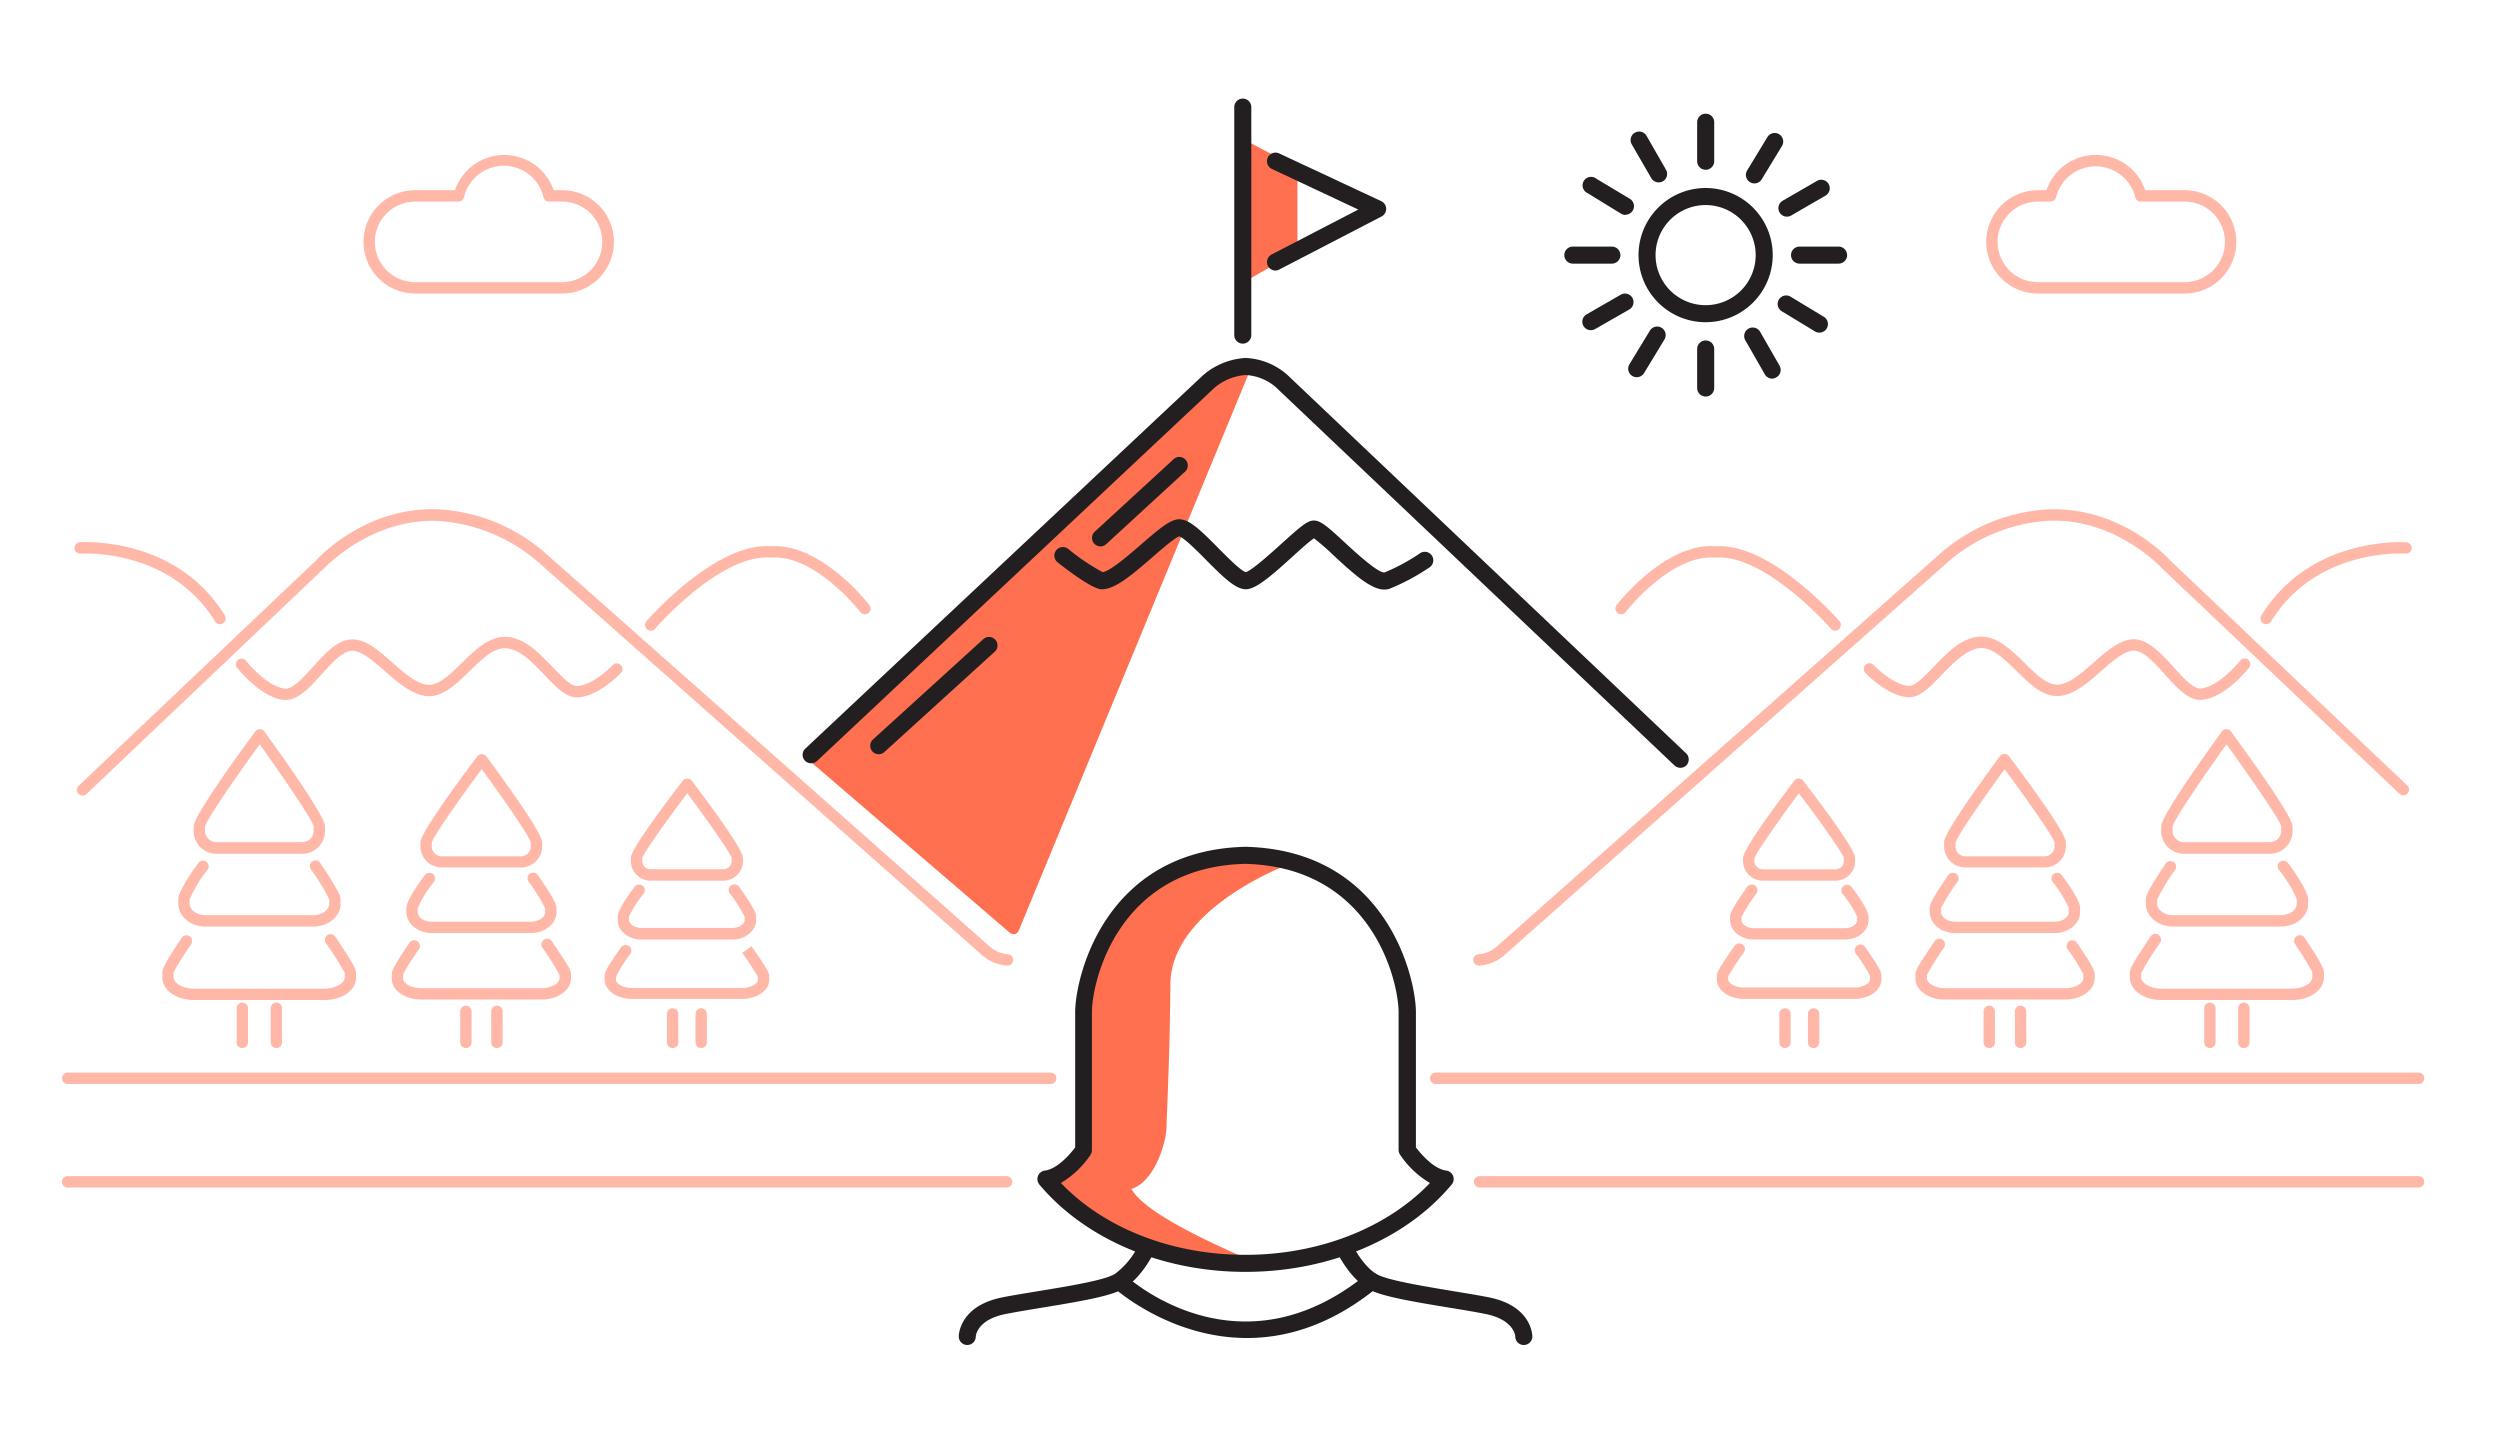 <svg xmlns="http://www.w3.org/2000/svg" viewBox="0 0 440 252"><defs><style>.cls-1{fill:#ffb7a7;}.cls-2{fill:#fe704f;}.cls-3{fill:#231f20;}</style></defs><g id="Background"><path class="cls-1" d="M177.16,209H11.89a1,1,0,0,1,0-2H177.16a1,1,0,0,1,0,2Z"/><path class="cls-1" d="M184.92,190.78h-173a1,1,0,0,1,0-2h173a1,1,0,0,1,0,2Z"/><path class="cls-1" d="M177.27,169.94a7.34,7.34,0,0,1-4.69-2.07L94.81,99a29.93,29.93,0,0,0-17.36-7.29C65.38,91,57.11,100,57,100.05L15.24,139.73a1,1,0,0,1-1.41,0,1,1,0,0,1,0-1.42L55.6,98.66c.3-.35,8.9-9.77,22-9A31.4,31.4,0,0,1,96.16,97.5L174,166.42a5.46,5.46,0,0,0,3.32,1.52,1,1,0,1,1,0,2Z"/><path class="cls-1" d="M50.3,123.18l-.4,0c-4.13-.48-8-5.49-8.21-5.7a1,1,0,0,1,1.58-1.22s3.57,4.55,6.87,4.94c1.35.17,3.26-2,4.94-3.82,2.14-2.38,4.36-4.84,6.91-4.84s4.69,2,7.09,4.09c2.17,1.92,4.43,3.9,6.44,3.9,1.81,0,3.71-1.85,5.71-3.81,2.46-2.4,5-4.89,8.12-4.62s5.67,3,7.93,5.33c1.6,1.66,3.2,3.38,4.33,3.32,2.89-.19,6.18-3.64,6.21-3.68a1,1,0,0,1,1.46,1.37c-.16.17-3.86,4.06-7.54,4.3-2,.15-3.82-1.75-5.9-3.93s-4.31-4.51-6.67-4.71-4.41,2-6.54,4.05-4.48,4.38-7.11,4.38-5.31-2.24-7.76-4.39c-2-1.77-4.09-3.6-5.77-3.6s-3.66,2.22-5.42,4.18C54.5,121,52.53,123.18,50.3,123.18Z"/><path class="cls-1" d="M98.91,51.66H73.07a9.09,9.09,0,1,1,0-18.18h7a9.19,9.19,0,0,1,17.38,0h1.51a9.09,9.09,0,1,1,0,18.18ZM73.07,35.48a7.09,7.09,0,0,0,0,14.18H98.91a7.09,7.09,0,1,0,0-14.18H96.66a1,1,0,0,1-1-.76,7.19,7.19,0,0,0-14,0,1,1,0,0,1-1,.76Z"/><path class="cls-1" d="M38.72,109.86a1,1,0,0,1-.86-.48c-8-13-23.52-11.95-23.67-11.94a1,1,0,1,1-.16-2c.17,0,16.89-1.22,25.54,12.89a1,1,0,0,1-.33,1.37A1,1,0,0,1,38.72,109.86Z"/><path class="cls-1" d="M114.53,111a1,1,0,0,1-.65-.25,1,1,0,0,1-.1-1.41c.49-.56,12.15-13.83,21.81-13.2,8.84-.63,17.08,9.91,17.42,10.36a1,1,0,1,1-1.58,1.23c-.08-.11-8-10.23-15.76-9.59h-.15c-8.76-.63-20.12,12.38-20.23,12.51A1,1,0,0,1,114.53,111Z"/><path class="cls-1" d="M53.2,150.26H38.08a4,4,0,0,1-4-4v-.81c0-1.71,6.79-11.2,10.84-16.7a1,1,0,0,1,.8-.41,1,1,0,0,1,.81.41c4,5.51,10.67,15,10.67,16.7v.81A4,4,0,0,1,53.2,150.26ZM45.72,131c-4.69,6.43-9.4,13.35-9.64,14.48v.74a2,2,0,0,0,2,2H53.2a2,2,0,0,0,2-2v-.81C55,144.39,50.33,137.47,45.72,131Z"/><path class="cls-1" d="M55.16,163.07h-19c-2.63,0-4.78-1.8-4.78-4v-.82c0-1.16,2.05-4.42,3.52-6.33a1,1,0,1,1,1.58,1.22,21.21,21.21,0,0,0-3.1,5.18v.75c0,1.08,1.27,2,2.78,2h19c1.51,0,2.78-.92,2.78-2v-.75a32.47,32.47,0,0,0-3.16-5.22A1,1,0,1,1,56.43,152c3.51,5.15,3.51,6,3.51,6.28v.82C59.94,161.27,57.8,163.07,55.16,163.07ZM58,158.35Z"/><path class="cls-1" d="M57.13,176h-23c-3.12,0-5.56-1.75-5.56-4v-.81c0-.69.52-1.83,3.38-6.09a1,1,0,1,1,1.66,1.11c-2.39,3.57-3,4.72-3.05,5V172c0,.95,1.46,2,3.56,2h23c2.1,0,3.56-1.05,3.56-2v-.74A50.59,50.59,0,0,0,57.36,166,1,1,0,0,1,59,164.84c2.88,4.32,3.66,5.6,3.66,6.38V172C62.69,174.28,60.25,176,57.13,176Z"/><path class="cls-1" d="M42.65,184.46a1,1,0,0,1-1-1v-6a1,1,0,0,1,2,0v6A1,1,0,0,1,42.65,184.46Z"/><path class="cls-1" d="M48.64,184.46a1,1,0,0,1-1-1v-6a1,1,0,0,1,2,0v6A1,1,0,0,1,48.64,184.46Z"/><path class="cls-1" d="M91.66,152.67H77.75A3.74,3.74,0,0,1,74,149v-.74c0-1.49,5.42-9.05,10-15.13a1,1,0,0,1,.8-.4,1.11,1.11,0,0,1,.8.4c4.49,6.08,9.83,13.64,9.83,15.13V149A3.74,3.74,0,0,1,91.66,152.67Zm-6.89-17.3c-4.26,5.74-8.54,11.9-8.78,12.95V149a1.73,1.73,0,0,0,1.75,1.71H91.66A1.73,1.73,0,0,0,93.41,149v-.74C93.18,147.26,89,141.11,84.77,135.37Z"/><path class="cls-1" d="M93.46,164.22H76c-2.47,0-4.48-1.66-4.48-3.71v-.74c0-1.11,2-4.1,3.26-5.77a1,1,0,1,1,1.57,1.24,19.73,19.73,0,0,0-2.84,4.62v.65c0,.93,1.14,1.71,2.48,1.71H93.46c1.34,0,2.48-.78,2.48-1.71v-.66a32.18,32.18,0,0,0-2.89-4.66,1,1,0,1,1,1.64-1.14c3.25,4.67,3.25,5.41,3.25,5.72v.74C97.94,162.56,95.93,164.22,93.46,164.22ZM96,159.89Z"/><path class="cls-1" d="M95.27,175.92H74.14c-2.91,0-5.19-1.63-5.19-3.7v-.74c0-.66.47-1.66,3.13-5.56a1,1,0,0,1,1.65,1.13c-2.18,3.19-2.72,4.22-2.79,4.52v.65c0,.8,1.36,1.7,3.19,1.7H95.27c1.83,0,3.19-.9,3.19-1.7v-.65a45.8,45.8,0,0,0-3-4.79,1,1,0,0,1,1.66-1.12c2.66,3.92,3.38,5.08,3.38,5.82v.74C100.46,174.29,98.18,175.92,95.27,175.92Z"/><path class="cls-1" d="M82,184.46a1,1,0,0,1-1-1V178a1,1,0,0,1,2,0v5.51A1,1,0,0,1,82,184.46Z"/><path class="cls-1" d="M87.46,184.46a1,1,0,0,1-1-1V178a1,1,0,0,1,2,0v5.51A1,1,0,0,1,87.46,184.46Z"/><path class="cls-1" d="M127.25,155h-12.7a3.47,3.47,0,0,1-3.52-3.41V151c0-1.1,3.07-5.67,9.14-13.59a1,1,0,0,1,.8-.39,1,1,0,0,1,.79.4c6,7.92,9,12.49,9,13.58v.66A3.47,3.47,0,0,1,127.25,155Zm-14.22-4v.58a1.47,1.47,0,0,0,1.52,1.41h12.7a1.47,1.47,0,0,0,1.52-1.41V151c-.33-1-4.07-6.39-7.81-11.39C117.17,144.64,113.36,150,113,151.05Zm0,0Zm15.76,0Z"/><path class="cls-1" d="M128.9,165.36h-16c-2.3,0-4.18-1.53-4.18-3.42v-.65c0-1,1.79-3.74,3-5.24a1,1,0,0,1,1.4-.15,1,1,0,0,1,.15,1.41,18.42,18.42,0,0,0-2.56,4v.59c0,.76,1,1.42,2.18,1.42h16c1.16,0,2.17-.66,2.17-1.42v-.56a28.84,28.84,0,0,0-2.62-4.12,1,1,0,0,1,1.63-1.16c3,4.2,3,4.87,3,5.19v.65C133.07,163.83,131.2,165.36,128.9,165.36Zm2.19-3.94Z"/><path class="cls-1" d="M130.55,175.81h-19.3c-2.71,0-4.83-1.5-4.83-3.41v-.66c0-.63.41-1.51,2.88-5a1,1,0,0,1,1.39-.24,1,1,0,0,1,.25,1.39,25.51,25.51,0,0,0-2.52,4v.59c0,.57,1.1,1.41,2.83,1.41h19.3c1.73,0,2.83-.84,2.83-1.41v-.56a44.13,44.13,0,0,0-2.75-4.22l1.64-1.15c2.48,3.58,3.11,4.57,3.11,5.27v.66C135.38,174.31,133.26,175.81,130.55,175.81Zm2.85-3.92Zm-25,0Z"/><path class="cls-1" d="M118.38,184.46a1,1,0,0,1-1-1v-5a1,1,0,0,1,2,0v5A1,1,0,0,1,118.38,184.46Z"/><path class="cls-1" d="M123.41,184.46a1,1,0,0,1-1-1v-5a1,1,0,0,1,2,0v5A1,1,0,0,1,123.41,184.46Z"/><path class="cls-1" d="M425.68,209H260.41a1,1,0,0,1,0-2H425.68a1,1,0,0,1,0,2Z"/><path class="cls-1" d="M425.68,190.78h-173a1,1,0,0,1,0-2h173a1,1,0,0,1,0,2Z"/><path class="cls-1" d="M260.3,169.94a1,1,0,0,1,0-2,5.48,5.48,0,0,0,3.28-1.48l77.86-69A31.45,31.45,0,0,1,360,89.68c13.11-.79,21.67,8.63,22,9l41.68,39.57a1,1,0,1,1-1.38,1.45L380.6,100.11c-.14-.15-8.39-9.17-20.48-8.43a29.9,29.9,0,0,0-17.32,7.26l-77.85,69A7.32,7.32,0,0,1,260.3,169.94Z"/><path class="cls-1" d="M387.27,123.18c-2.23,0-4.19-2.19-6.27-4.49-1.76-2-3.75-4.18-5.42-4.18s-3.76,1.83-5.77,3.6c-2.45,2.15-5,4.39-7.75,4.39s-4.91-2.23-7.12-4.38-4.34-4.25-6.54-4.05-4.64,2.6-6.66,4.71-3.92,4.07-5.91,3.93c-3.68-.24-7.38-4.13-7.54-4.3a1,1,0,0,1,1.46-1.37s3.32,3.49,6.21,3.68c1.06.06,2.73-1.66,4.33-3.32,2.27-2.37,4.83-5.06,7.93-5.33s5.66,2.22,8.12,4.62c2,2,3.9,3.81,5.72,3.81,2,0,4.26-2,6.43-3.9,2.4-2.1,4.66-4.09,7.09-4.09s4.77,2.46,6.91,4.84c1.68,1.87,3.59,4,4.94,3.82,2.75-.33,5.89-3.68,6.87-4.94a1,1,0,0,1,1.58,1.22c-.17.21-4.07,5.22-8.21,5.7Z"/><path class="cls-1" d="M384.5,51.66H358.67a9.09,9.09,0,0,1,0-18.18h1.5a9.19,9.19,0,0,1,17.39,0h6.94a9.09,9.09,0,0,1,0,18.18ZM358.67,35.48a7.09,7.09,0,0,0,0,14.18H384.5a7.09,7.09,0,0,0,0-14.18h-7.69a1,1,0,0,1-1-.76,7.19,7.19,0,0,0-13.95,0,1,1,0,0,1-1,.76Z"/><path class="cls-1" d="M398.86,109.86a1,1,0,0,1-.53-.15,1,1,0,0,1-.33-1.37c8.65-14.11,25.38-12.91,25.55-12.89a1,1,0,0,1,.91,1.07,1,1,0,0,1-1.08.92c-.15,0-15.68-1.1-23.67,11.94A1,1,0,0,1,398.86,109.86Z"/><path class="cls-1" d="M323,111a1,1,0,0,1-.76-.35c-.11-.13-11.53-13.13-20.23-12.51h-.15c-7.76-.63-15.68,9.48-15.76,9.59a1,1,0,1,1-1.58-1.23c.35-.45,8.58-11,17.42-10.36,9.7-.62,21.32,12.64,21.81,13.2a1,1,0,0,1-.1,1.41A1,1,0,0,1,323,111Z"/><path class="cls-1" d="M399.49,150.26H384.37a4,4,0,0,1-4-4v-.81c0-1.7,6.69-11.19,10.67-16.7a1,1,0,0,1,.81-.41h0a1,1,0,0,1,.81.41c4,5.5,10.83,15,10.83,16.7v.81A4,4,0,0,1,399.49,150.26ZM391.86,131c-4.62,6.43-9.26,13.35-9.49,14.48v.74a2,2,0,0,0,2,2h15.12a2,2,0,0,0,2-2v-.81C401.26,144.38,396.54,137.47,391.86,131Z"/><path class="cls-1" d="M401.45,163.07h-19c-2.64,0-4.78-1.8-4.78-4v-.82c0-.31,0-1.13,3.51-6.28a1,1,0,0,1,1.65,1.13,32.47,32.47,0,0,0-3.16,5.22v.75c0,1.08,1.27,2,2.78,2h19c1.51,0,2.78-.92,2.78-2v-.82a22.49,22.49,0,0,0-3.1-5.11,1,1,0,1,1,1.58-1.22c1.48,1.91,3.52,5.17,3.52,6.33v.82C406.23,161.27,404.09,163.07,401.45,163.07Zm-21.83-4.72Z"/><path class="cls-1" d="M403.41,176h-23c-3.11,0-5.56-1.75-5.56-4v-.81c0-.78.78-2.06,3.66-6.38a1,1,0,1,1,1.67,1.11,50.59,50.59,0,0,0-3.33,5.34V172c0,.95,1.47,2,3.56,2h23c2.1,0,3.56-1.05,3.56-2v-.81c-.06-.26-.64-1.4-3-5a1,1,0,1,1,1.66-1.11c2.86,4.27,3.38,5.4,3.38,6.09V172C409,174.28,406.53,176,403.41,176Z"/><path class="cls-1" d="M394.92,184.46a1,1,0,0,1-1-1v-6a1,1,0,1,1,2,0v6A1,1,0,0,1,394.92,184.46Z"/><path class="cls-1" d="M388.94,184.46a1,1,0,0,1-1-1v-6a1,1,0,1,1,2,0v6A1,1,0,0,1,388.94,184.46Z"/><path class="cls-1" d="M359.82,152.67h-13.9a3.74,3.74,0,0,1-3.76-3.71v-.74c0-1.49,5.34-9.05,9.83-15.13a1,1,0,0,1,.8-.4h0a1,1,0,0,1,.8.4c4.56,6.08,10,13.64,10,15.13V149A3.75,3.75,0,0,1,359.82,152.67Zm-7-17.3c-4.2,5.74-8.41,11.9-8.65,12.94V149a1.74,1.74,0,0,0,1.76,1.71h13.9a1.74,1.74,0,0,0,1.76-1.71v-.74C361.34,147.26,357.06,141.11,352.8,135.37Z"/><path class="cls-1" d="M361.62,164.22H344.11c-2.47,0-4.48-1.66-4.48-3.71v-.74c0-.31,0-1.05,3.25-5.72a1,1,0,1,1,1.65,1.14,31.75,31.75,0,0,0-2.9,4.66v.66c0,.93,1.14,1.71,2.48,1.71h17.51c1.35,0,2.48-.78,2.48-1.71v-.74a21.12,21.12,0,0,0-2.83-4.53,1,1,0,0,1,.17-1.41,1,1,0,0,1,1.4.17c1.32,1.67,3.26,4.66,3.26,5.77v.74C366.1,162.56,364.09,164.22,361.62,164.22Zm-20-4.33Z"/><path class="cls-1" d="M363.43,175.92H342.3c-2.91,0-5.19-1.63-5.19-3.7v-.74c0-.74.72-1.9,3.38-5.82a1,1,0,1,1,1.66,1.12,45.8,45.8,0,0,0-3,4.79v.65c0,.8,1.37,1.7,3.19,1.7h21.13c1.83,0,3.19-.9,3.19-1.7v-.74a30.62,30.62,0,0,0-2.78-4.43,1,1,0,0,1,1.65-1.13c2.66,3.9,3.13,4.9,3.13,5.56v.74C368.62,174.29,366.34,175.92,363.43,175.92Zm-24.33-4.31Z"/><path class="cls-1" d="M355.62,184.46a1,1,0,0,1-1-1V178a1,1,0,1,1,2,0v5.51A1,1,0,0,1,355.62,184.46Z"/><path class="cls-1" d="M350.11,184.46a1,1,0,0,1-1-1V178a1,1,0,1,1,2,0v5.51A1,1,0,0,1,350.11,184.46Z"/><path class="cls-1" d="M323,155h-12.7a3.47,3.47,0,0,1-3.52-3.41V151c0-1.09,3-5.66,9-13.58a1,1,0,0,1,.79-.4h0a1,1,0,0,1,.79.39c6.07,7.92,9.14,12.49,9.14,13.59v.66A3.46,3.46,0,0,1,323,155Zm-14.22-4v.59a1.47,1.47,0,0,0,1.52,1.41H323a1.47,1.47,0,0,0,1.52-1.41v-.58c-.33-1.06-4.13-6.41-7.93-11.4C312.88,144.65,309.13,150,308.8,151Zm15.76,0Zm-15.77,0Z"/><path class="cls-1" d="M324.67,165.36h-16c-2.3,0-4.17-1.53-4.17-3.42v-.65c0-.32,0-1,3-5.19a1,1,0,0,1,1.39-.24,1,1,0,0,1,.24,1.4,28.42,28.42,0,0,0-2.62,4.12v.56c0,.76,1,1.42,2.17,1.42h16c1.16,0,2.18-.66,2.18-1.42v-.59a18,18,0,0,0-2.56-4,1,1,0,0,1,1.56-1.26c1.21,1.51,3,4.21,3,5.24v.65C328.85,163.83,327,165.36,324.67,165.36Zm-18.19-3.94Zm20.38,0h0Z"/><path class="cls-1" d="M326.32,175.81H307c-2.7,0-4.83-1.5-4.83-3.41v-.66c0-.7.63-1.69,3.12-5.27a1,1,0,0,1,1.39-.25,1,1,0,0,1,.25,1.39,45.08,45.08,0,0,0-2.76,4.23v.56c0,.57,1.11,1.41,2.83,1.41h19.3c1.73,0,2.83-.84,2.83-1.41v-.59a24.71,24.71,0,0,0-2.52-4,1,1,0,0,1,.25-1.39,1,1,0,0,1,1.39.24c2.45,3.51,2.88,4.42,2.88,5v.66C331.15,174.31,329,175.81,326.32,175.81Zm-22.14-3.92Zm25,0h0Z"/><path class="cls-1" d="M319.19,184.46a1,1,0,0,1-1-1v-5a1,1,0,0,1,2,0v5A1,1,0,0,1,319.19,184.46Z"/><path class="cls-1" d="M314.16,184.46a1,1,0,0,1-1-1v-5a1,1,0,0,1,2,0v5A1,1,0,0,1,314.16,184.46Z"/></g><g id="Fill"><path class="cls-2" d="M220,63.82a1,1,0,0,0-1-.33l-3.55.83a1,1,0,0,0-.45.24l-72.93,67.51a1,1,0,0,0,0,1.49l35.64,30.59a1,1,0,0,0,.65.25.85.85,0,0,0,.23,0,1,1,0,0,0,.7-.59l40.84-98.93A1,1,0,0,0,220,63.82Z"/><path class="cls-2" d="M227.85,29.27l-9-4.76a1,1,0,0,0-1,0,1,1,0,0,0-.48.87l.11,23.38a1,1,0,0,0,.5.87,1,1,0,0,0,.5.13,1,1,0,0,0,.5-.13l8.86-5.1a1,1,0,0,0,.51-.87V30.16A1,1,0,0,0,227.85,29.27Z"/><path class="cls-2" d="M226,150.44c-.37-.06-9.18-1.57-16.72.49-8.62,3.31-11.45,7.64-16.15,14.82l-1.26,1.92c-2.22,3.37-2.27,17.12-2.13,29.74,0,2.45,0,4.39,0,4.91-.12,1.32-3.38,3.33-5.55,4.28a1,1,0,0,0-.3,1.62c.35.35,8.66,8.52,14.52,10.81,5.33,2.08,18.55,4.3,20.36,4.3h.16a1,1,0,0,0,.8-.88c.09-.76-.17-.88-2.14-1.75-10.67-4.73-16.87-8.57-18.46-11.45,4.15-1.31,6.14-8.24,6.19-11,0-.8.06-2.07.13-3.75.17-4.41.46-11.8.54-21.31.1-13.14,20-20.72,20.18-20.8a1,1,0,0,0-.17-1.92Z"/></g><g id="Outlines"><path class="cls-3" d="M295.71,135.13a1.47,1.47,0,0,1-1-.41L224.44,68.05h0A9,9,0,0,0,219.23,66a9.68,9.68,0,0,0-5.44,2.21l-70,65.73a1.51,1.51,0,0,1-2.12-.07,1.49,1.49,0,0,1,.07-2.12L211.78,66a12.58,12.58,0,0,1,7.45-3,11.91,11.91,0,0,1,7.25,2.89l70.27,66.69a1.51,1.51,0,0,1,.05,2.13A1.48,1.48,0,0,1,295.71,135.13Z"/><path class="cls-3" d="M218.73,60.48a1.5,1.5,0,0,1-1.5-1.5V18.85a1.5,1.5,0,1,1,3,0V59A1.5,1.5,0,0,1,218.73,60.48Z"/><path class="cls-3" d="M224.5,47.62a1.5,1.5,0,0,1-.7-2.83l15.26-7.91-15.2-7.14A1.5,1.5,0,0,1,225.13,27l18,8.42a1.5,1.5,0,0,1,0,2.69l-17.95,9.31A1.47,1.47,0,0,1,224.5,47.62Z"/><path class="cls-3" d="M300.2,56.71A11.81,11.81,0,1,1,312,44.9,11.82,11.82,0,0,1,300.2,56.71Zm0-20.62A8.81,8.81,0,1,0,309,44.9,8.82,8.82,0,0,0,300.2,36.09Z"/><path class="cls-3" d="M300.2,29.88a1.5,1.5,0,0,1-1.5-1.5V21.51a1.5,1.5,0,1,1,3,0v6.87A1.5,1.5,0,0,1,300.2,29.88Z"/><path class="cls-3" d="M300.2,69.79a1.5,1.5,0,0,1-1.5-1.5V61.42a1.5,1.5,0,0,1,3,0v6.87A1.5,1.5,0,0,1,300.2,69.79Z"/><path class="cls-3" d="M283.69,46.4h-6.87a1.5,1.5,0,0,1,0-3h6.87a1.5,1.5,0,0,1,0,3Z"/><path class="cls-3" d="M323.59,46.4h-6.87a1.5,1.5,0,0,1,0-3h6.87a1.5,1.5,0,0,1,0,3Z"/><path class="cls-3" d="M314.5,38.13a1.5,1.5,0,0,1-.75-2.8l5.95-3.44a1.5,1.5,0,1,1,1.5,2.59l-5.95,3.45A1.56,1.56,0,0,1,314.5,38.13Z"/><path class="cls-3" d="M280,58.11a1.49,1.49,0,0,1-.75-2.79l6-3.45a1.5,1.5,0,1,1,1.5,2.6l-6,3.44A1.46,1.46,0,0,1,280,58.11Z"/><path class="cls-3" d="M291.93,32.1a1.5,1.5,0,0,1-1.3-.74l-3.44-5.95a1.5,1.5,0,0,1,2.6-1.51l3.44,6a1.49,1.49,0,0,1-.55,2A1.43,1.43,0,0,1,291.93,32.1Z"/><path class="cls-3" d="M311.92,66.64a1.49,1.49,0,0,1-1.3-.74l-3.44-6a1.5,1.5,0,0,1,2.6-1.51l3.44,6a1.5,1.5,0,0,1-.55,2A1.48,1.48,0,0,1,311.92,66.64Z"/><path class="cls-3" d="M308.78,32.28a1.46,1.46,0,0,1-.78-.22,1.49,1.49,0,0,1-.5-2.06l3.56-5.87a1.5,1.5,0,0,1,2.57,1.56l-3.57,5.87A1.49,1.49,0,0,1,308.78,32.28Z"/><path class="cls-3" d="M288.06,66.39a1.46,1.46,0,0,1-.77-.22,1.5,1.5,0,0,1-.51-2.06l3.57-5.87a1.5,1.5,0,1,1,2.56,1.56l-3.56,5.87A1.52,1.52,0,0,1,288.06,66.39Z"/><path class="cls-3" d="M286.09,37.83a1.46,1.46,0,0,1-.78-.22L279.43,34A1.5,1.5,0,1,1,281,31.48L286.87,35a1.51,1.51,0,0,1-.78,2.79Z"/><path class="cls-3" d="M320.2,58.54a1.46,1.46,0,0,1-.78-.22l-5.88-3.57a1.5,1.5,0,0,1,1.56-2.56L321,55.76a1.5,1.5,0,0,1-.77,2.78Z"/><path class="cls-3" d="M154.66,132.75a1.52,1.52,0,0,1-1.11-.49,1.5,1.5,0,0,1,.1-2.12l19.51-17.74a1.5,1.5,0,0,1,2,2.22l-19.51,17.74A1.51,1.51,0,0,1,154.66,132.75Z"/><path class="cls-3" d="M193.68,96.17a1.5,1.5,0,0,1-1-2.6l13.75-12.64a1.5,1.5,0,1,1,2,2.21L194.69,95.77A1.45,1.45,0,0,1,193.68,96.17Z"/><path class="cls-3" d="M243.62,103.76c-2.24,0-5.11-2.47-9-6.1a43,43,0,0,0-3.36-2.92c-.8.54-2.46,2-3.72,3.18-3.86,3.49-6.33,5.62-8.08,5.78s-3.8-1.73-7.13-5.09c-1.46-1.48-3.89-3.94-4.78-4.21-.78.24-3.13,2.28-4.7,3.65-3.93,3.42-6.68,5.66-8.91,5.66l-.21,0c-1.76-.25-5.9-3.4-7.59-4.74A1.5,1.5,0,1,1,188,96.6a36.57,36.57,0,0,0,6.07,4.1c1.37-.19,4.76-3.14,6.81-4.92,3.11-2.7,4.95-4.24,6.45-4.38,1.82-.16,3.81,1.73,7.13,5.1,1.47,1.48,3.9,3.94,4.79,4.2,1.06-.28,4.44-3.34,6.28-5,3.19-2.89,4.41-3.92,5.44-4.07,1.27-.18,2.46.84,5.69,3.83,1.88,1.74,5.82,5.37,7,5.3a34.65,34.65,0,0,0,6.21-3.35,1.5,1.5,0,1,1,1.65,2.5,37.9,37.9,0,0,1-7,3.73A2.87,2.87,0,0,1,243.62,103.76Zm-24.36-3Zm12.26-6.16Zm-24.07-.17Z"/><path class="cls-3" d="M219.18,223.85c-14.62,0-28.17-5.74-36.25-15.37a1.52,1.52,0,0,1-.24-1.52,1.5,1.5,0,0,1,1.21-.94c2.12-.26,4.37-2.77,5.33-4.08V178.15c0-6,5.07-28.44,29.84-29.11h.25c24.82.67,29.88,23.13,29.88,29.11v23.79c1,1.31,3.21,3.82,5.34,4.08a1.53,1.53,0,0,1,1.21.94,1.51,1.51,0,0,1-.25,1.51c-8,9.62-21.59,15.37-36.27,15.38ZM186.72,208.2c7.63,8,19.58,12.65,32.46,12.65h0c12.92,0,24.88-4.7,32.49-12.64a16.32,16.32,0,0,1-5.27-5,1.56,1.56,0,0,1-.25-.84V178.15c0-5.37-4.57-25.51-26.92-26.11h-.17c-22.31.6-26.88,20.74-26.88,26.11v24.26a1.48,1.48,0,0,1-.25.84A16.27,16.27,0,0,1,186.72,208.2Zm61-5.79h0Z"/><path class="cls-3" d="M170.24,236.72a1.5,1.5,0,0,1-1.5-1.5c0-.22.09-5.39,7.7-6.89,1.89-.37,4.12-.73,6.47-1.12,5.15-.84,11.55-1.89,13.31-3a13.55,13.55,0,0,0,4.1-4.95,1.5,1.5,0,1,1,2.7,1.3c-.08.17-2.05,4.24-5.22,6.2-2.1,1.31-7.07,2.19-14.4,3.39-2.33.38-4.54.75-6.38,1.11-5.13,1-5.28,3.92-5.28,3.94A1.5,1.5,0,0,1,170.24,236.72Z"/><path class="cls-3" d="M268.19,236.72a1.49,1.49,0,0,1-1.5-1.47c0-.17-.24-3-5.28-4-1.84-.36-4-.73-6.38-1.11-7.33-1.2-12.29-2.08-14.4-3.39-3.16-2-5.14-6-5.22-6.2a1.5,1.5,0,1,1,2.71-1.3s1.68,3.46,4.09,4.95c1.76,1.09,8.16,2.14,13.31,3,2.35.39,4.58.75,6.47,1.12,7.61,1.5,7.7,6.67,7.7,6.89A1.5,1.5,0,0,1,268.19,236.72Z"/><path class="cls-3" d="M219.48,235.49c-13.66,0-23.34-8.75-23.49-8.89a1.5,1.5,0,0,1,2-2.2c.81.75,20.08,18.07,42.44-.06a1.5,1.5,0,1,1,1.89,2.33C234.2,233.28,226.34,235.49,219.48,235.49Z"/></g></svg> 